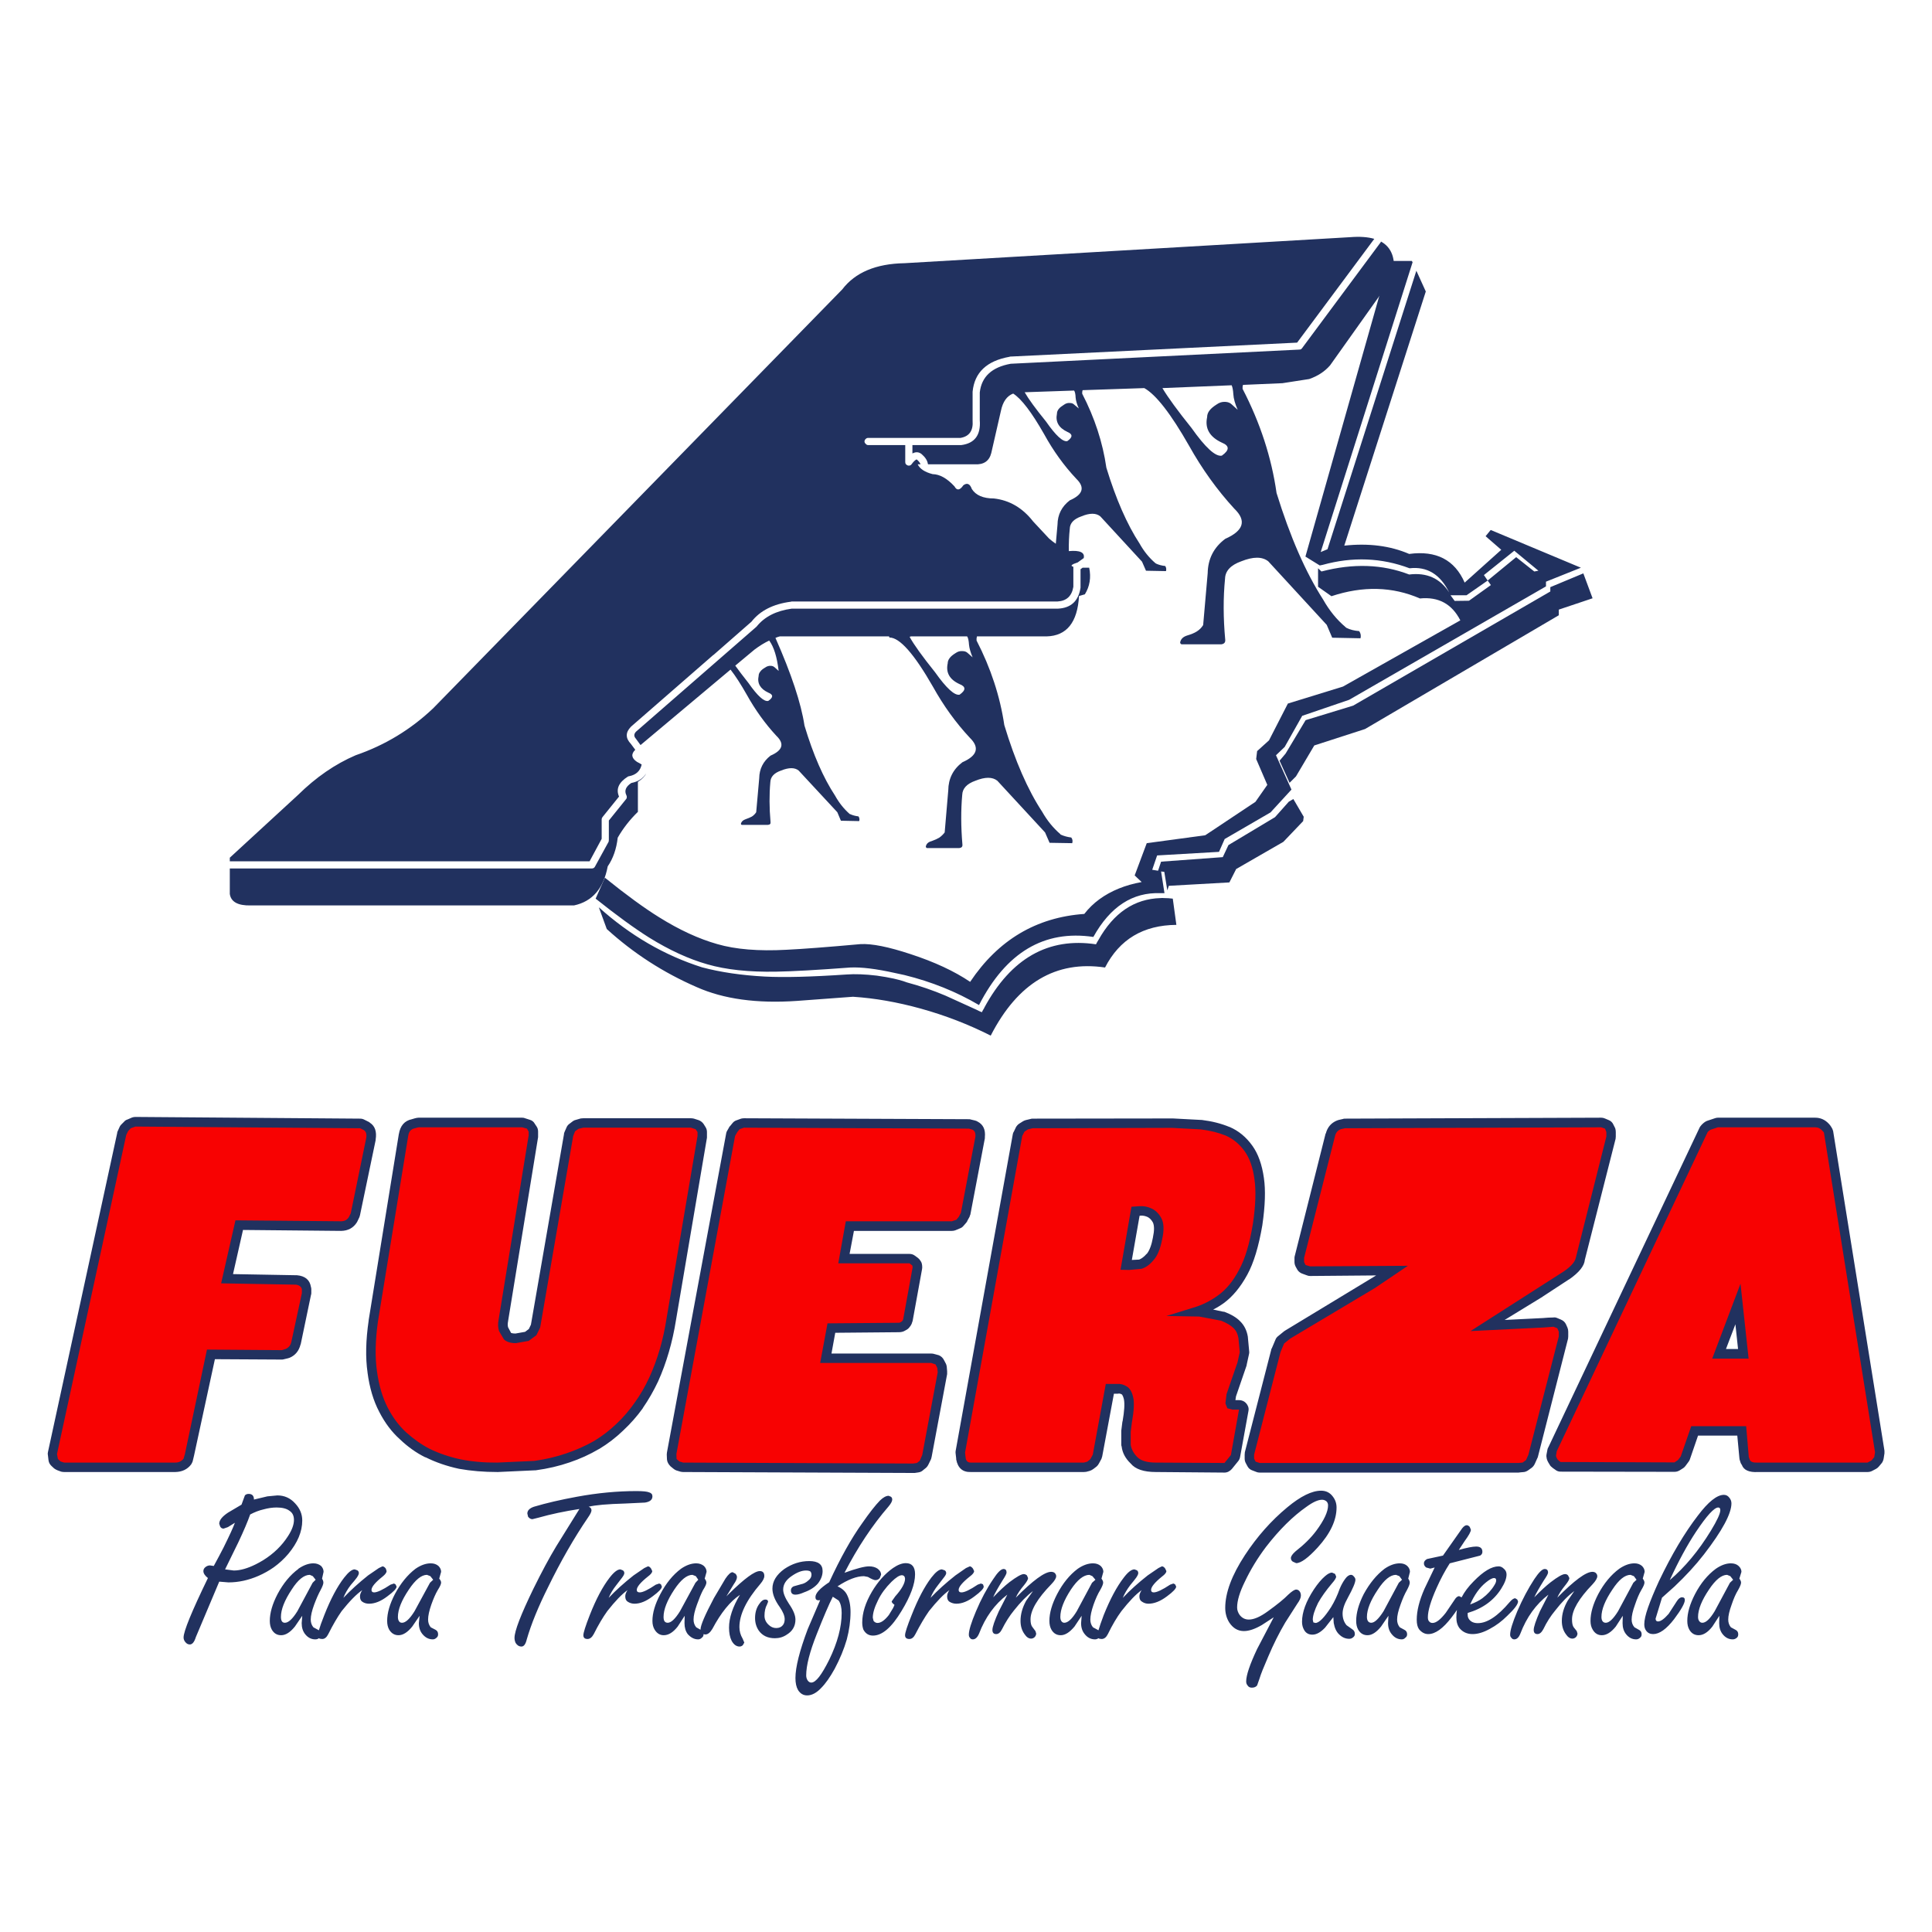  <svg xmlns="http://www.w3.org/2000/svg" version="1.1" xmlns:xlink="http://www.w3.org/1999/xlink" preserveAspectRatio="none" x="0px" y="0px" width="512px" height="512px" viewBox="0 0 512 512"><defs><g id="l4"><path fill="#21315F" stroke="none" d=" M 353 419.6 Q 354.1 418.35 354.1 417.8 L 353.8 417.1 353 416.75 Q 352.25 416.75 351.15 417.7 349.7 418.95 348.2 421.2 345.05 426 345.05 429.8 345.05 431 345.6 431.95 346.3 433.2 347.8 433.2 349.4 433.2 351.15 431.35 L 353.35 428.55 353.45 430.1 Q 353.8 432.1 354.85 433.1 356.05 434.3 357.55 434.3 358.15 434.3 358.6 433.9 359.05 433.55 359.05 433.05 359.05 432.2 358.4 431.8 L 356.85 430.7 Q 355.8 429.45 355.8 427.6 355.8 425.9 357.2 423.4 359.2 419.75 359.2 418.65 359.2 418.2 358.8 417.8 358.45 417.35 358.05 417.35 357.25 417.35 356.5 418.4 355.65 419.55 355.05 421 354.1 423.7 352.75 425.9 350.05 430.1 348.6 430.1 L 348.05 429.95 347.9 429.25 Q 347.9 427.65 349.3 424.8 350.6 422.45 353 419.6 M 346.25 399.3 Q 348.8 397.45 350.35 397.45 351 397.45 351.5 397.85 351.95 398.25 351.95 398.95 351.95 401.45 348.8 405.7 346.7 408.5 343.35 411.1 342.1 412.2 342.1 412.9 342.1 413.5 342.6 413.85 L 343.5 414.25 Q 345.4 414.25 349.2 410.1 354.2 404.6 354.2 399.5 354.2 397.9 353.25 396.65 352.1 395.05 350.1 395.05 346.45 395.05 341.15 399.45 334.75 404.75 329.9 412.15 324.7 420.1 324.7 426.1 324.7 428.25 325.75 429.95 327.25 432.25 329.65 432.25 331.65 432.25 334.4 430.65 L 337.55 428.6 333.15 437 Q 330.25 443.15 330.25 445.6 330.25 446.25 330.65 446.7 331 447.25 331.75 447.25 332.7 447.25 333.15 446.65 L 333.8 444.8 Q 334.25 443.25 336.1 439 338.15 434.15 340.6 430 L 343.8 425 Q 344.75 423.7 344.75 422.85 344.75 422.1 344.35 421.65 344 421.25 343.5 421.25 342.85 421.25 341.4 422.6 339.75 424.3 336 427 333 429.2 330.95 429.2 329.45 429.2 328.5 427.95 327.85 427 327.85 426 327.85 423.3 329.9 419.15 332.15 414.4 335.5 409.95 340.8 403.1 346.25 399.3 M 373.2 418.35 L 373.65 416.55 Q 373.65 415.7 372.95 415 372.2 414.3 370.95 414.3 369 414.3 366.9 415.75 363.75 418.15 361.4 422.45 359.4 426.4 359.4 429.55 359.4 430.95 359.95 431.9 360.8 433.35 362.4 433.35 364.15 433.35 366 431.05 L 367.95 428.2 367.85 430.15 Q 367.85 431.9 368.8 433.05 369.9 434.45 371.5 434.45 372.05 434.45 372.45 434 372.9 433.7 372.9 433.1 372.9 432.25 372.15 431.9 L 370.95 431.25 Q 370.25 430.4 370.25 429.2 370.25 427.7 371.15 425.25 372 422.85 372.85 421.4 373.6 420 373.6 419.4 373.6 418.95 373.2 418.35 M 369.95 417.35 L 370.85 417.7 371.55 418.65 370.7 419.45 366.65 427 Q 364.7 430.05 363.4 430.05 362.85 430.05 362.55 429.65 362.25 429.25 362.25 428.5 362.25 425.55 365.15 421.25 367.7 417.35 369.95 417.35 M 389.8 405.4 L 389.5 404.65 Q 389.1 404.2 388.7 404.2 388.15 404.2 387.5 405 L 382.4 412.25 378.2 413.15 Q 377.35 413.6 377.35 414.3 377.35 414.95 377.95 415.4 L 379.05 415.7 380.2 415.4 377.5 421.05 Q 375.45 425.7 375.45 429.25 375.45 430.9 376.05 431.75 377.1 433.05 378.5 433.05 381.3 433.05 384.7 428.6 385.55 427.5 386.1 426.65 385.95 427.6 385.95 428.65 385.95 430.4 386.8 431.5 388.1 433.05 390.25 433.05 392.35 433.05 394.85 431.65 397.3 430.35 399.45 428.2 402.3 425.5 402.3 424.4 L 402.1 423.9 401.55 423.55 Q 400.95 423.55 400.05 424.6 395.35 430.15 391.65 430.15 390.05 430.15 389.3 429.1 388.95 428.6 388.95 427.95 L 388.95 427.45 Q 394.9 425.7 397.85 421 399.25 418.8 399.25 417.25 399.25 416.3 398.5 415.7 397.9 415.1 397.15 415.1 394.4 415.1 390.55 419.05 388.45 421.15 387.35 423.3 L 387.3 423.3 386.7 423 Q 386.05 423 385.45 424 L 383.15 427.4 Q 381.05 430.1 379.65 430.1 379.05 430.1 378.75 429.7 378.4 429.4 378.4 428.6 378.4 426 380.7 420.85 382.3 417.25 384.2 414.3 L 392.25 412.25 Q 392.85 411.9 392.85 411.25 392.85 409.85 391.2 409.85 389.8 409.85 386.6 410.75 L 388.15 408.4 Q 389.8 406.15 389.8 405.4 M 396.5 418.8 Q 396.5 419.35 396.05 420.05 394.9 422 392.85 423.55 391.65 424.45 389.6 425.2 391.3 421.35 393.8 419.35 395.2 418.2 395.95 418.2 396.5 418.2 396.5 418.8 M 409.15 418.8 Q 410.25 417.2 410.25 416.75 410.25 415.8 409.35 415.8 408.4 415.8 406.6 418.5 404.15 422.25 402.1 427 400.2 431.5 400.2 433.2 400.2 433.75 400.55 434.05 400.8 434.45 401.3 434.45 402.3 434.45 402.9 432.95 405.4 426.4 410.35 422.6 L 408.1 427 Q 406.45 430.75 406.45 431.95 406.45 433.05 407.45 433.05 408.3 433.05 409 431.75 410.35 428.95 412.15 426.8 414.7 423.5 417.2 421.65 L 415.45 424.2 Q 413.9 426.9 413.9 429.55 413.9 431.6 414.95 433.05 415.75 434.25 416.7 434.25 417.25 434.25 417.7 433.8 418.05 433.35 418.05 432.9 L 417.85 432.25 417.05 431.25 Q 416.6 430.65 416.6 429.15 416.6 425.5 422.05 419.85 423.3 418.5 423.3 417.7 423.3 417.2 422.85 416.8 422.5 416.55 422 416.55 419.45 416.55 412.7 423.4 413.3 421.95 414.9 420 415.9 418.75 415.9 418.2 L 415.55 417.5 Q 415.25 417.15 414.75 417.15 413.75 417.15 410.95 419.3 409.1 420.75 406.6 423.3 407.25 421.85 409.15 418.8 M 433.15 414.3 Q 431.2 414.3 429.1 415.75 425.85 418.15 423.55 422.45 421.5 426.4 421.5 429.55 421.5 430.95 422.1 431.9 422.95 433.35 424.5 433.35 426.35 433.35 428.2 431.05 L 430.05 428.2 430 430.15 Q 430 431.9 430.9 433.05 432 434.45 433.6 434.45 434.2 434.45 434.65 434 435.05 433.7 435.05 433.1 435.05 432.25 434.3 431.9 L 433.15 431.25 Q 432.4 430.4 432.4 429.2 432.4 427.7 433.3 425.25 434.1 422.85 434.95 421.4 435.8 420 435.8 419.4 435.8 418.95 435.35 418.35 L 435.85 416.55 Q 435.85 415.7 435.15 415 434.35 414.3 433.15 414.3 M 433.7 418.65 L 432.85 419.45 428.8 427 Q 426.9 430.05 425.55 430.05 425 430.05 424.7 429.65 424.4 429.25 424.4 428.5 424.4 425.55 427.3 421.25 429.85 417.35 432.1 417.35 L 433 417.7 433.7 418.65 M 461.4 419.4 Q 461.4 418.95 460.95 418.35 L 461.5 416.55 Q 461.5 415.7 460.75 415 460 414.3 458.7 414.3 456.8 414.3 454.7 415.75 451.45 418.15 449.2 422.45 447.15 426.4 447.15 429.55 447.15 430.95 447.7 431.9 448.55 433.35 450.15 433.35 452 433.35 453.8 431.05 L 455.65 428.2 455.6 430.15 Q 455.6 431.9 456.5 433.05 457.6 434.45 459.2 434.45 459.8 434.45 460.3 434 460.65 433.7 460.65 433.1 460.65 432.25 459.9 431.9 L 458.7 431.25 Q 458 430.4 458 429.2 458 427.7 458.9 425.25 459.7 422.85 460.6 421.4 461.4 420 461.4 419.4 M 459.3 418.65 L 458.45 419.45 454.4 427 Q 452.55 430.05 451.15 430.05 450.65 430.05 450.35 429.65 450 429.25 450 428.5 450 425.55 452.9 421.25 455.5 417.35 457.7 417.35 L 458.55 417.7 459.3 418.65 M 458.25 396.85 Q 457.7 396.15 456.85 396.15 454.1 396.15 449.95 401.65 444.7 408.45 439.65 419 437.75 423.15 436.75 426 435.75 428.85 435.75 430.45 435.75 431.5 436.25 432.15 436.9 433.05 438.1 433.05 440.6 433.05 443.65 429.1 446.5 425.3 446.5 424 446.5 423.3 445.75 423.3 445.05 423.3 444.4 424.3 L 442.2 427.7 Q 440.45 429.7 439.4 429.7 438.75 429.7 438.75 428.95 L 440.45 423.4 443.75 420.45 Q 448.25 416.2 451.55 411.95 458.85 402.5 458.85 398.4 458.85 397.55 458.25 396.85 M 449.45 405.95 Q 453.75 399.5 455.35 399.5 455.9 399.5 455.9 400.2 455.9 401.55 453.4 405.65 448.55 413.6 442.5 418.75 446 411.15 449.45 405.95 M 78.2 398.4 Q 76.3 396.3 73.5 396.3 L 70.85 396.55 67.3 397.4 Q 67.3 395.9 65.9 395.9 65.25 395.9 64.9 396.3 L 64 398.75 60.45 400.85 Q 58.1 402.4 58.1 403.8 L 58.35 404.55 Q 58.65 405.1 59.25 405.1 L 60.4 404.7 62.25 403.55 Q 61.65 405.25 59.25 410.1 58.15 412.25 56.65 415 L 55.65 414.85 Q 55.05 414.85 54.5 415.25 53.9 415.7 53.9 416.35 53.9 417.25 55.1 418.2 48.65 431.5 48.65 433.95 48.65 434.6 49.1 435.15 49.6 435.8 50.3 435.8 51.3 435.8 51.9 433.85 L 58.1 419.15 60.55 419.35 Q 64.55 419.35 68.55 417.6 70.7 416.65 72.55 415.35 74.7 413.8 76.4 411.8 80.1 407.35 80.1 402.95 80.1 400.4 78.2 398.4 M 77.9 402.8 Q 77.9 404.65 76.35 407.05 73.9 410.9 69.7 413.5 68.7 414.1 67.8 414.55 64.5 416.2 61.95 416.2 L 59.65 415.9 63.15 408.75 Q 65.3 404.2 66.3 401.35 68.1 400.4 69.85 400 71.65 399.5 73.3 399.5 75.6 399.5 76.75 400.4 77.9 401.15 77.9 402.8 M 116.9 416.55 Q 116.9 415.7 116.2 415 115.4 414.3 114.15 414.3 112.2 414.3 110.1 415.75 106.95 418.15 104.65 422.45 102.6 426.4 102.6 429.55 102.6 430.95 103.15 431.9 104.05 433.35 105.6 433.35 107.4 433.35 109.25 431.05 L 111.2 428.2 111 430.15 Q 111 431.9 111.95 433.05 113.1 434.45 114.7 434.45 115.25 434.45 115.7 434 116.1 433.7 116.1 433.1 116.1 432.25 115.4 431.9 L 114.15 431.25 Q 113.45 430.4 113.45 429.2 113.45 427.7 114.3 425.25 115.15 422.85 116 421.4 116.9 420 116.9 419.4 116.9 418.95 116.4 418.35 L 116.9 416.55 M 114.8 418.65 L 113.95 419.45 109.85 427 Q 107.95 430.05 106.55 430.05 106 430.05 105.75 429.65 105.45 429.25 105.45 428.5 105.45 425.55 108.35 421.25 110.95 417.35 113.15 417.35 L 114.05 417.7 114.8 418.65 M 105.1 420.45 L 104.8 419.85 104.4 419.65 103.5 419.95 Q 100.4 422 99.15 422 98.45 422 98.45 421.35 98.45 420.15 101.4 417.8 102.45 416.95 102.45 416.35 L 102.25 415.7 Q 101.8 415.1 101.35 415.1 L 100.4 415.55 97.55 417.5 Q 93.85 420.45 91 423.45 91.65 421.75 92.95 420.05 94 418.85 94.55 418.1 95.1 417.3 95.1 416.9 95.1 416.4 94.7 416.15 L 94 415.9 Q 92.9 415.9 91.2 418.1 88.45 421.65 85.95 428 84.9 430.65 84.5 432.05 84.4 432 84.25 431.9 L 83.05 431.25 Q 82.35 430.4 82.35 429.2 82.35 427.7 83.25 425.25 84.15 422.85 84.95 421.4 85.7 420 85.7 419.4 85.7 418.95 85.35 418.35 L 85.75 416.55 Q 85.75 415.7 85.1 415 84.25 414.3 83.05 414.3 81.15 414.3 79.05 415.75 L 79.05 415.8 Q 75.85 418.15 73.55 422.45 71.5 426.4 71.5 429.55 71.5 430.95 72.05 431.9 72.9 433.35 74.5 433.35 76.3 433.35 78.15 431.05 L 80.1 428.2 79.95 430.15 Q 79.95 431.9 80.85 433.05 81.95 434.45 83.55 434.45 84.15 434.45 84.5 434.15 84.8 434.35 85.4 434.35 86.35 434.35 87 433.05 88.8 429.45 90.55 426.95 93.7 423 96 421.4 95.4 422.3 95.4 423.05 95.4 424.1 96.05 424.5 96.8 425 97.8 425 100.1 425 102.65 423.05 105.1 421.25 105.1 420.45 M 83.65 418.65 L 82.85 419.45 78.8 427 Q 76.9 430.05 75.5 430.05 74.95 430.05 74.7 429.65 74.45 429.25 74.45 428.5 74.45 425.55 77.3 421.25 79.8 417.35 82.1 417.35 L 82.9 417.7 83.65 418.65 M 171.7 415.1 L 170.75 415.55 167.9 417.5 Q 164.15 420.45 161.3 423.45 162 421.75 163.35 420.05 164.25 418.85 164.85 418.1 165.45 417.3 165.45 416.9 165.45 416.4 165.05 416.15 L 164.4 415.9 Q 163.25 415.9 161.55 418.1 158.8 421.65 156.3 428 154.6 432.35 154.6 433.35 154.6 434.35 155.7 434.35 156.65 434.35 157.35 433.05 159.15 429.45 160.95 426.95 164.05 423 166.3 421.4 165.7 422.3 165.7 423.05 165.7 424.1 166.4 424.5 167.2 425 168.15 425 170.4 425 172.95 423.05 175.4 421.25 175.4 420.45 L 175.15 419.85 174.7 419.65 173.8 419.95 Q 170.75 422 169.55 422 168.75 422 168.75 421.35 168.75 420.15 171.7 417.8 172.85 416.95 172.85 416.35 L 172.55 415.7 Q 172.15 415.1 171.7 415.1 M 187.2 419.4 Q 187.2 418.95 186.75 418.35 L 187.25 416.55 Q 187.25 415.7 186.55 415 185.7 414.3 184.5 414.3 182.55 414.3 180.45 415.75 177.25 418.15 175 422.45 172.9 426.4 172.9 429.55 172.9 430.95 173.5 431.9 174.4 433.35 175.9 433.35 177.8 433.35 179.6 431.05 L 181.45 428.2 181.4 430.15 Q 181.4 431.9 182.25 433.05 183.5 434.45 185 434.45 185.6 434.45 186 434 186.45 433.7 186.45 433.1 L 186.45 433.05 Q 186.65 433.15 186.95 433.15 187.9 433.15 188.8 431.65 192.2 425.25 196.1 422.65 193.2 427.45 193.2 431.35 193.2 433.45 193.9 434.85 194.75 436.35 196 436.35 196.45 436.35 196.85 436 L 197.25 435.3 196.8 434.25 Q 195.95 432.8 195.95 431.2 195.95 426.2 201.5 419.75 202.55 418.5 202.55 417.65 202.55 416.35 201.35 416.35 199.3 416.35 193.2 422.35 L 192.5 423.05 194.45 419.85 Q 195.3 418.65 195.3 417.95 195.3 417.5 194.9 417.05 L 194.15 416.65 Q 193.4 416.65 192.25 418.35 L 189.2 423.5 Q 185.65 430.2 185.65 431.8 185.65 431.85 185.65 431.9 L 184.5 431.25 Q 183.8 430.4 183.8 429.2 183.8 427.7 184.7 425.25 185.55 422.85 186.3 421.4 187.2 420 187.2 419.4 M 185.05 418.65 L 184.3 419.45 180.2 427 Q 178.3 430.05 176.95 430.05 176.4 430.05 176.1 429.65 175.85 429.25 175.85 428.5 175.85 425.55 178.7 421.25 181.3 417.35 183.5 417.35 L 184.4 417.7 185.05 418.65 M 212.25 419.85 Q 211.1 420.15 210.3 420.4 209.6 420.75 209.6 421.45 209.6 422.6 210.8 422.6 211.7 422.6 213.05 422 215.45 421.15 216.75 419.65 218 418.05 218 416.35 218 415 217.1 414.35 216.2 413.7 214.45 413.7 210.95 413.7 207.85 415.8 204.7 418.1 204.7 421 204.7 423.2 206.65 425.9 207.95 427.8 207.95 429.1 207.95 430.1 207.45 430.7 206.85 431.45 205.7 431.45 204.55 431.45 203.65 430.55 202.6 429.55 202.6 428.2 202.6 426.45 203.25 425.25 L 203.55 424.5 Q 203.55 423.9 202.85 423.9 202 423.9 201.3 424.95 200.1 426.5 200.1 428.8 200.1 430.7 201.1 432.15 202.55 434.15 205.35 434.15 207.1 434.15 208.5 433.2 210.8 431.8 210.8 429.2 210.8 427.5 209.1 425.05 207.55 422.7 207.55 421.25 207.55 419.15 209.9 417.6 211.95 416.2 213.6 416.2 214.35 416.2 214.75 416.45 215.05 416.75 215.05 417.35 215.05 418.2 214.2 418.85 213.35 419.65 212.25 419.85 M 242.5 417.2 Q 242.5 414.25 240.05 414.25 238.55 414.25 236.65 415.55 233.45 417.8 231.05 421.85 228.5 426.2 228.5 430 228.5 431 228.8 431.85 229.65 433.45 231.35 433.45 235 433.45 238.9 426.95 242.5 421.05 242.5 417.2 M 239.75 417.9 L 239.85 418.35 Q 239.85 420.15 237.25 423.05 L 236.3 424.4 Q 236.3 424.75 237.05 425.3 236.95 425.6 236.65 426.2 L 235.55 428 Q 233.9 430.1 232.55 430.1 231.95 430.1 231.5 429.55 L 231.3 428.7 Q 231.3 426.85 232.7 424.05 233.9 421.55 236.25 419.2 238.05 417.45 239 417.45 239.5 417.45 239.75 417.9 M 235.5 399.2 Q 236.45 398.05 236.45 397.4 236.45 396.9 236.1 396.65 L 235.5 396.4 Q 234.5 396.4 233.2 397.65 231.35 399.55 228.5 403.65 224.2 409.65 219.75 419.3 216.1 421.7 216.1 423.25 216.1 424.1 216.9 424.1 L 217.35 424.05 214.05 431.75 Q 210.8 440.4 210.8 444.7 210.8 446.7 211.5 447.9 212.4 449.3 213.9 449.3 215.75 449.3 217.6 447.35 219.35 445.6 221.2 442.25 223.3 438.3 224.4 434.5 225.4 430.75 225.4 427.2 225.4 424.45 224.45 422.6 223.75 421.2 221.95 420.4 226.05 417.7 228.95 417.7 L 230 417.9 Q 231.45 418.75 232 418.75 232.7 418.75 233.15 418.2 L 233.5 417.3 Q 233.5 416.4 232.55 415.7 231.65 415.1 230.3 415.1 228.5 415.1 223.8 416.8 229.05 406.65 235.5 399.2 M 220.7 423.15 L 222.25 424.15 Q 223.05 425.3 223.05 427.45 223.05 433.05 219.75 439.85 218.25 442.85 217.1 444.35 215.9 445.9 215 445.9 214.45 445.9 214.05 445.35 213.65 444.75 213.65 444 213.65 440.1 216.45 433.05 219.15 426.2 220.7 423.15 M 250.35 416.15 L 249.6 415.9 Q 248.5 415.9 246.8 418.1 244.1 421.65 241.6 428 239.85 432.35 239.85 433.35 239.85 434.35 241 434.35 241.95 434.35 242.6 433.05 244.45 429.45 246.2 426.95 249.35 423 251.6 421.4 251 422.3 251 423.05 251 424.1 251.65 424.5 252.5 425 253.45 425 255.7 425 258.25 423.05 260.7 421.25 260.7 420.45 L 260.5 419.85 259.95 419.65 259.1 419.95 Q 256.05 422 254.8 422 254.05 422 254.05 421.35 254.05 420.15 257 417.8 258.15 416.95 258.15 416.35 L 257.85 415.7 Q 257.4 415.1 257 415.1 L 256 415.55 253.2 417.5 Q 249.45 420.45 246.6 423.45 247.25 421.75 248.6 420.05 249.55 418.85 250.1 418.1 250.75 417.3 250.75 416.9 250.75 416.4 250.35 416.15 M 266.75 416.75 Q 266.75 415.8 265.95 415.8 264.95 415.8 263.2 418.5 260.65 422.25 258.65 427 256.75 431.5 256.75 433.2 256.75 433.75 257.05 434.05 257.3 434.45 257.8 434.45 258.8 434.45 259.45 432.95 261.95 426.4 266.95 422.6 L 264.7 427 Q 263 430.75 263 431.95 263 433.05 264 433.05 264.9 433.05 265.55 431.75 266.95 428.95 268.7 426.8 271.3 423.5 273.75 421.65 L 271.95 424.2 Q 270.45 426.9 270.45 429.55 270.45 431.6 271.5 433.05 272.3 434.25 273.25 434.25 273.8 434.25 274.25 433.8 274.6 433.35 274.6 432.9 L 274.4 432.25 273.65 431.25 Q 273.1 430.65 273.1 429.15 273.1 425.5 278.6 419.85 279.9 418.5 279.9 417.7 279.9 417.2 279.45 416.8 279.1 416.55 278.55 416.55 276 416.55 269.2 423.4 269.8 421.95 271.45 420 272.45 418.75 272.45 418.2 L 272.15 417.5 Q 271.75 417.15 271.3 417.15 270.35 417.15 267.5 419.3 265.65 420.75 263.2 423.3 263.8 421.85 265.7 418.8 266.75 417.2 266.75 416.75 M 307.9 415.1 L 307 415.55 304.15 417.5 Q 300.4 420.45 297.55 423.45 298.25 421.75 299.55 420.05 300.55 418.85 301.1 418.1 301.65 417.3 301.65 416.9 301.65 416.4 301.3 416.15 L 300.65 415.9 Q 299.45 415.9 297.8 418.1 295.05 421.65 292.5 428 291.5 430.65 291.1 432.05 291 432 290.85 431.9 L 289.65 431.25 Q 288.95 430.4 288.95 429.2 288.95 427.7 289.8 425.25 290.65 422.85 291.55 421.4 292.35 420 292.35 419.4 292.35 418.95 291.9 418.35 L 292.4 416.55 Q 292.4 415.7 291.7 415 290.9 414.3 289.65 414.3 287.7 414.3 285.6 415.75 282.4 418.15 280.15 422.45 278.1 426.4 278.1 429.55 278.1 430.95 278.65 431.9 279.5 433.35 281.1 433.35 282.85 433.35 284.75 431.05 L 286.65 428.2 286.5 430.15 Q 286.5 431.9 287.45 433.05 288.55 434.45 290.2 434.45 290.65 434.45 291.1 434.15 291.4 434.35 291.95 434.35 292.95 434.35 293.6 433.05 295.35 429.45 297.2 426.95 300.3 423 302.55 421.4 301.95 422.3 301.95 423.05 301.95 424.1 302.7 424.5 303.45 425 304.35 425 306.65 425 309.25 423.05 311.7 421.25 311.7 420.45 L 311.4 419.85 310.95 419.65 310.1 419.95 Q 307 422 305.75 422 305.05 422 305.05 421.35 305.05 420.15 307.95 417.8 309.1 416.95 309.1 416.35 L 308.8 415.7 Q 308.4 415.1 307.9 415.1 M 290.3 418.65 L 289.4 419.45 285.35 427 Q 283.5 430.05 282.05 430.05 281.6 430.05 281.3 429.65 281 429.25 281 428.5 281 425.55 283.8 421.25 286.4 417.35 288.7 417.35 L 289.5 417.7 290.3 418.65 M 172.05 395.5 Q 171.25 395.15 168.65 395.15 161.05 395.15 152.9 396.65 146.35 397.85 141.5 399.3 139.75 399.9 139.75 401.1 L 139.95 401.95 Q 140.45 402.6 141.1 402.6 L 142.7 402.2 Q 147.65 400.8 153.55 399.9 L 147.4 409.8 Q 144.65 414.35 141.35 421.05 136.35 431.35 136.35 434.05 136.35 434.75 136.65 435.4 137.25 436.35 138.2 436.35 139.15 436.35 139.6 434.45 141.35 428.4 145.25 420.6 150.25 410.35 155.8 402.2 156.75 400.85 156.75 400.25 156.75 399.55 156 399.3 158.55 398.65 165.65 398.45 L 170.9 398.2 Q 172.9 397.9 172.9 396.55 172.9 395.75 172.05 395.5 Z"/></g><g id="l3"><path fill="#21315F" stroke="none" d=" M 258.4 296.95 L 257.35 296.7 Q 257.05 296.6 256.85 296.6 L 197.2 296.35 Q 196.8 296.35 196.4 296.45 L 195.3 296.85 Q 194.6 297.05 194.15 297.6 L 193.5 298.4 Q 193.25 298.6 193.2 298.8 L 192.6 299.85 Q 192.45 300.2 192.4 300.6 L 176.75 384.9 Q 176.7 385.2 176.7 385.45 L 176.75 386.75 Q 176.8 387.3 177.05 387.75 177.3 388.2 177.7 388.6 L 178.5 389.25 Q 178.85 389.55 179.3 389.7 L 180.3 390 Q 180.7 390.1 181.05 390.1 L 242 390.35 Q 242.2 390.35 242.4 390.35 L 243.4 390.2 Q 244.15 390.1 244.7 389.55 L 245.45 388.95 Q 245.85 388.55 246.05 388.1 L 246.75 386.65 Q 246.85 386.35 246.9 386.05 L 251 364.15 Q 251 363.75 251 363.4 L 250.9 362.2 Q 250.85 361.8 250.7 361.45 L 250.2 360.5 Q 249.75 359.55 248.8 359.15 L 247.7 358.85 Q 247.25 358.7 246.8 358.7 L 220.35 358.7 221.35 353.2 238.2 353.05 Q 239.2 353.05 239.9 352.6 240.7 352.2 241 351.75 241.6 351.05 241.75 350.35 241.8 350.2 241.85 350.1 L 244.35 336.35 Q 244.4 336.05 244.4 335.9 244.4 334.7 243.95 334.15 243.65 333.65 243.25 333.35 L 242.5 332.8 Q 241.85 332.3 241.05 332.3 L 225.15 332.3 226.3 326.2 252.25 326.2 Q 252.7 326.2 253.15 326.05 L 254.35 325.55 Q 254.95 325.35 255.35 324.85 L 256 324.1 Q 256.3 323.8 256.4 323.45 L 256.95 322.45 Q 257 322.15 257.15 321.9 L 261 301.65 Q 261 301.5 261 301.35 261.3 298.4 259.1 297.25 258.8 297.05 258.4 296.95 M 110.45 296.25 Q 110.1 296.3 109.15 296.6 106.25 297.2 105.7 300.55 L 105.7 300.5 97.7 349.85 Q 97.7 349.9 97.7 349.95 96.55 357.85 97.4 363.7 L 97.4 363.75 Q 98.2 369.8 100.5 374.15 102.75 378.55 106 381.45 109.15 384.45 112.7 386.2 L 112.8 386.2 Q 116.8 388.2 121.65 389.25 126.4 390.1 131.85 390.1 131.9 390.1 131.95 390.1 L 141.75 389.65 Q 141.9 389.65 141.95 389.65 146.75 389 150.95 387.55 155.1 386.15 158.65 384.05 L 158.7 384.05 Q 162.25 381.9 165.1 379.15 168.05 376.4 170.35 373.2 L 170.35 373.15 Q 172.6 369.9 174.4 366.1 177.75 358.65 179.15 349.8 L 187.35 301.5 Q 187.35 301.25 187.35 301.05 L 187.35 300 Q 187.35 299.25 186.95 298.65 L 186.45 297.85 Q 185.95 297.15 185.15 296.85 L 183.9 296.45 Q 183.5 296.35 183.1 296.35 L 154.55 296.35 Q 154.2 296.35 153.9 296.4 L 152.7 296.75 Q 152.2 296.85 151.85 297.1 L 151 297.75 Q 150.4 298.15 150.15 298.75 L 149.6 300 Q 149.45 300.3 149.45 300.65 L 140.7 351.05 140.15 352.2 139.15 352.95 136.6 353.4 Q 135.9 353.4 135.45 353.25 L 134.65 351.75 Q 134.45 351.05 134.65 350.15 L 134.65 350.1 142.6 301.35 Q 142.6 301.15 142.6 300.9 L 142.6 299.9 Q 142.6 299.15 142.25 298.6 L 141.75 297.85 Q 141.3 297 140.4 296.75 L 139.15 296.35 Q 138.85 296.2 138.4 296.2 L 110.9 296.2 Q 110.7 296.2 110.45 296.25 M 96.6 296.75 Q 96.05 296.45 95.45 296.45 L 35.9 296 Q 35.45 296 35 296.15 L 33.85 296.65 Q 33.2 296.85 32.9 297.25 L 32.1 298.05 Q 31.8 298.35 31.65 298.75 L 31.2 299.75 Q 31.05 300 31.05 300.3 L 12.7 384.85 Q 12.6 385.25 12.7 385.65 L 12.85 386.95 Q 12.95 387.85 13.65 388.5 L 14.35 389.15 Q 14.75 389.45 15.25 389.65 L 16.2 390 Q 16.6 390.1 17 390.1 L 46.45 390.1 Q 49.15 390.05 50.65 388.1 50.9 387.7 51.05 387.3 L 51.35 386.05 Q 51.4 385.95 51.4 385.85 L 56.95 360.2 74.7 360.3 Q 75 360.3 75.3 360.2 L 76.35 359.95 Q 76.55 359.9 76.8 359.8 79 358.85 79.65 356.3 79.65 356.25 79.7 356.2 L 82.4 343.25 Q 82.5 342.95 82.5 342.7 L 82.5 341.65 Q 82.5 341.35 82.4 341.05 81.95 338.25 78.7 337.95 78.55 337.95 78.5 337.95 L 61.75 337.65 64.4 325.95 90.4 326.2 Q 93.2 326.15 94.6 323.9 94.7 323.75 94.75 323.6 L 95.25 322.55 Q 95.35 322.3 95.4 322.05 L 99.55 302.15 99.55 302 Q 100.05 298.85 98.05 297.55 97.85 297.35 97.6 297.25 L 96.6 296.75 M 325.85 298.65 L 325.8 298.65 Q 322.55 297.3 318.5 296.8 318.45 296.8 318.4 296.8 L 310.85 296.4 Q 310.8 296.4 310.65 296.4 L 273.65 296.45 Q 273.35 296.45 273.05 296.55 L 271.8 296.85 Q 271.45 296.95 271.1 297.15 L 270.15 297.75 Q 269.6 298.1 269.25 298.7 L 268.7 299.85 Q 268.45 300.2 268.4 300.6 L 253.25 384.55 Q 253.2 384.85 253.25 385.2 L 253.4 386.5 Q 253.4 386.6 253.4 386.75 254.05 390.2 257.25 390.1 L 287.25 390.1 Q 287.55 390.1 287.85 390.05 L 288.8 389.8 Q 289.35 389.6 289.75 389.3 L 290.6 388.65 Q 291 388.3 291.25 387.8 L 291.9 386.6 Q 292 386.3 292.1 385.95 L 295.2 369.35 296 369.35 Q 296.05 369.35 296.2 369.35 296.8 369.2 297.3 369.55 L 297.35 369.55 Q 297.65 370 297.85 370.8 L 297.85 370.85 Q 298.2 372.6 297.5 376.65 297.45 376.7 297.45 376.75 L 297.15 379.15 Q 297.15 379.3 297.15 379.45 L 297.15 382.9 Q 297.15 383.1 297.25 383.35 297.55 385.85 299.65 387.85 301.5 390.1 306.3 390.1 L 324.5 390.25 Q 325.05 390.25 325.55 390 326.05 389.75 326.45 389.3 L 328.15 387.2 Q 328.55 386.7 328.65 386.05 L 330.85 373.95 Q 331 373.2 330.7 372.6 330.4 371.9 329.75 371.45 329.1 371.05 328.35 371.05 L 327.4 371.05 327.55 370.05 330.35 361.9 Q 330.4 361.75 330.4 361.6 L 331 358.85 Q 331.1 358.5 331.05 358.15 L 330.7 354.4 Q 330.7 354.35 330.7 354.3 330.3 351.8 328.7 350.2 L 328.65 350.15 Q 327.25 348.7 324.5 347.65 324.3 347.6 324.1 347.6 L 321.5 347.05 Q 322.9 346.35 324.3 345.35 327.85 342.75 330.55 337.8 333.1 333.15 334.55 324.6 L 334.55 324.55 Q 335.65 317 334.95 312.2 334.2 306.85 331.9 303.65 329.45 300.2 325.85 298.65 M 302 322.2 L 302.3 322.15 Q 303.25 322.1 304.2 322.55 305 323 305.55 324 306.1 325.3 305.55 327.85 L 305.55 327.9 Q 305 330.95 303.9 332.3 L 303.85 332.3 Q 302.9 333.4 301.9 333.8 L 299.95 333.9 302 322.2 M 481.05 296.2 L 455.25 296.2 Q 454.85 296.2 454.45 296.35 L 452.5 297 Q 452.15 297.1 451.8 297.35 451.15 297.8 450.65 298.45 450.45 298.7 450.35 298.95 L 410.35 383.5 Q 410.15 383.8 410.1 384.1 L 409.85 385.4 Q 409.75 385.95 409.9 386.55 410.05 387.2 410.65 388.1 410.75 388.35 411 388.6 411.6 389.15 412.1 389.45 412.75 390 413.55 390 L 443.75 390.05 Q 444.5 390.05 445.15 389.65 L 446.1 389.05 Q 446.45 388.8 446.7 388.45 L 447.4 387.5 Q 447.65 387.2 447.8 386.85 L 450 380.45 460.4 380.45 460.95 386.35 Q 460.95 386.55 461 386.75 L 461.25 387.55 Q 461.35 387.9 461.6 388.2 462.35 390.3 465.9 390.1 L 494.9 390.1 Q 495.6 390.1 496.15 389.8 L 497.2 389.25 Q 497.65 389 498 388.55 L 498.75 387.65 Q 499.1 387.1 499.2 386.45 L 499.4 385.15 Q 499.4 384.8 499.4 384.45 L 485.8 299.75 Q 485.65 299.15 485.3 298.65 485 298.15 484.65 297.8 483.15 296.2 481.05 296.2 M 460.6 357.5 L 457.4 357.5 459.9 350.95 460.6 357.5 M 426.25 296.8 L 425.3 296.4 Q 424.85 296.2 424.35 296.2 L 356.4 296.45 Q 356.1 296.45 355.85 296.55 L 354.75 296.8 Q 354.55 296.85 354.3 296.95 352 297.9 351.35 300.4 L 351.3 300.4 343.15 332.75 Q 343.05 333.05 343.05 333.35 L 343.05 334.45 Q 343.05 335.1 343.4 335.75 L 343.85 336.55 Q 344.35 337.3 345.3 337.6 L 346.4 338 Q 346.75 338.15 347.2 338.15 L 364.7 338 340.6 352.6 Q 340.4 352.7 340.3 352.8 L 338.7 354.1 Q 338.2 354.5 338 355.05 L 337.05 357.3 Q 336.9 357.45 336.9 357.65 L 329.9 384.85 Q 329.85 385.2 329.85 385.5 L 329.85 386.55 Q 329.85 387.2 330.15 387.75 L 330.55 388.5 Q 331 389.4 331.95 389.7 L 333 390.1 Q 333.35 390.25 333.8 390.25 L 402.45 390.25 Q 402.6 390.25 402.8 390.2 L 403.9 390.1 Q 404.5 390 405.05 389.6 L 405.95 388.95 Q 406.45 388.55 406.75 387.9 L 407.4 386.45 Q 407.5 386.3 407.55 386.1 L 415.55 354.75 Q 415.6 354.45 415.6 354.15 L 415.6 352.9 Q 415.6 352.35 415.4 351.85 L 415 350.95 Q 414.6 350.1 413.65 349.7 L 412.7 349.3 Q 412.15 349.05 411.6 349.15 410.45 349.15 408.85 349.3 L 398.75 349.8 408.8 343.65 Q 408.8 343.6 408.85 343.6 L 415.8 339.05 415.85 339.05 Q 419.8 336.3 420 333.85 L 428.15 301.8 Q 428.2 301.5 428.2 301.2 L 428.2 300 Q 428.2 299.5 428.05 299 L 427.6 298.1 Q 427.2 297.15 426.25 296.8 Z"/></g><g id="l2"><path fill="#F80202" stroke="none" d=" M 241.85 335.9 Q 241.85 335.55 241.75 335.35 L 241.05 334.8 222.15 334.8 224.15 323.65 252.25 323.65 253.45 323.25 254.1 322.45 254.65 321.4 258.5 301.2 Q 258.6 299.9 257.8 299.4 L 256.8 299.1 197.15 298.85 196 299.25 195.4 300 194.8 301.05 179.25 385.35 179.3 386.65 180.05 387.3 181.05 387.6 242 387.85 243 387.7 243.75 387.1 244.4 385.6 248.5 363.7 248.4 362.55 247.95 361.6 246.8 361.2 217.35 361.2 219.3 350.7 238.2 350.55 Q 238.5 350.55 238.65 350.4 238.95 350.25 239.05 350.15 239.25 349.9 239.35 349.65 L 241.85 335.9 M 139.65 299.1 L 138.4 298.75 110.9 298.75 Q 110.6 298.8 109.75 299.05 108.45 299.4 108.2 300.9 L 100.15 350.25 Q 99.1 357.8 99.9 363.4 100.65 368.9 102.7 372.95 104.75 376.95 107.65 379.6 110.65 382.3 113.85 383.95 117.65 385.8 122.1 386.75 126.65 387.65 131.8 387.6 L 141.65 387.15 Q 146.2 386.5 150.1 385.15 154.05 383.8 157.4 381.9 160.7 379.9 163.4 377.3 166.05 374.8 168.25 371.65 170.4 368.65 172.05 365.1 175.35 357.9 176.65 349.35 L 184.85 301.05 184.85 300 184.35 299.25 183.1 298.85 154.55 298.85 153.3 299.15 152.4 299.8 151.9 301.05 143.15 351.8 142.15 353.85 140.1 355.35 136.7 355.95 Q 134.6 355.95 133.55 354.95 L 132.25 352.75 Q 131.8 351.35 132.15 349.65 L 140.1 300.9 140.1 299.9 139.65 299.1 M 80 342.7 L 80 341.65 Q 79.75 340.65 78.45 340.45 L 58.6 340.1 62.4 323.4 90.4 323.65 Q 91.75 323.65 92.45 322.55 L 92.95 321.55 97.05 301.6 Q 97.3 300.1 96.45 299.5 L 95.45 299 35.9 298.55 34.65 299 33.95 299.75 33.45 300.8 15.1 385.35 15.35 386.65 16.05 387.3 17 387.6 46.45 387.6 Q 47.85 387.6 48.65 386.55 L 49 385.35 54.85 357.65 74.7 357.8 75.7 357.5 Q 76.9 356.95 77.2 355.65 L 80 342.7 M 483.35 300.1 Q 483.05 299.75 482.8 299.5 482.1 298.75 481.05 298.75 L 455.25 298.75 453.3 299.4 Q 452.85 299.65 452.55 300 L 412.55 384.6 412.35 385.85 Q 412.45 386.25 412.75 386.75 413.2 387.2 413.55 387.45 L 443.75 387.55 444.65 386.95 445.4 386 448.2 377.95 462.75 377.95 463.45 386.15 463.75 386.95 Q 464.15 387.7 465.9 387.6 L 494.9 387.6 495.95 387.05 496.7 386.15 496.9 384.85 483.35 300.1 M 463.4 360.05 L 453.75 360.05 461.25 340.2 463.4 360.05 M 329.85 305.1 Q 327.8 302.25 324.85 300.95 321.9 299.75 318.2 299.3 L 310.65 298.9 273.65 299 272.4 299.3 271.5 299.9 270.9 301.05 255.75 384.95 255.9 386.3 Q 256.05 387.6 257.25 387.6 L 287.25 387.6 288.15 387.35 288.95 386.7 289.6 385.5 293.05 366.75 296 366.75 Q 297.4 366.65 298.65 367.45 299.85 368.2 300.3 370.3 300.8 372.3 299.95 377.05 L 299.65 379.45 299.65 382.9 Q 299.95 384.7 301.4 386.15 302.85 387.6 306.3 387.6 L 324.5 387.7 326.2 385.6 328.35 373.55 326.55 373.55 325.25 373.2 324.75 371.9 325.05 369.45 327.95 361.05 328.55 358.35 328.2 354.65 Q 327.95 353 326.9 351.95 325.75 350.85 323.6 350 L 317.8 348.9 309.1 348.75 316.2 346.55 Q 319.7 345.55 322.85 343.25 326 341 328.35 336.55 330.75 332.2 332.05 324.2 333.1 317.05 332.45 312.55 331.85 307.9 329.85 305.1 M 299.85 319.8 L 302.05 319.65 Q 303.7 319.55 305.25 320.3 306.8 321.05 307.75 322.8 308.8 324.7 308 328.35 307.25 332.3 305.65 334 304.2 335.75 302.5 336.25 L 299.25 336.55 296.95 336.5 299.85 319.8 M 355.3 299.25 Q 354.1 299.75 353.8 301.05 L 345.6 333.35 345.6 334.45 346 335.25 347.2 335.6 373.1 335.45 364.35 341.35 341.9 354.75 340.3 356.05 339.35 358.3 332.35 385.5 332.35 386.55 332.75 387.35 333.8 387.7 402.45 387.7 403.5 387.6 404.4 386.95 405.05 385.5 413.1 354.15 413.1 352.9 412.7 352 411.7 351.6 Q 410.65 351.7 409.1 351.8 L 389.7 352.75 414.4 336.95 Q 417.25 335 417.6 333.35 L 425.7 301.2 425.7 300 425.35 299.1 424.35 298.75 356.4 299 355.3 299.25 Z"/></g><g id="l1"><path fill="#21315F" stroke="none" d=" M 161.35 217.45 L 161.35 222.6 Q 161.35 222.8 161.3 223.05 L 157.65 229.7 Q 157.55 229.9 157.3 230.05 157.1 230.15 156.85 230.15 L 60.9 230.15 60.9 236.9 Q 61.35 240.05 66.4 239.95 L 152.1 239.95 Q 159.4 238.4 161.05 229.6 163.2 226.45 163.7 222 165.85 218.25 169.05 215.15 L 169.05 207.2 Q 170.75 206.1 171.2 205 170.05 206.95 167.3 207.5 165.1 208.95 166 210.75 166.15 211.05 166.1 211.35 166.1 211.6 165.9 211.8 L 161.35 217.45 M 200.55 166 Q 200.5 166.05 200.4 166.15 L 168.55 193.9 Q 167.65 194.85 168.55 195.8 168.6 195.85 168.65 195.95 L 169.75 197.45 193.6 177.45 Q 195.55 179.95 197.9 184.1 201.3 190.2 205.75 195 209.05 198.15 204.2 200.25 201.25 202.55 201.2 206.25 L 200.4 215.25 Q 199.95 215.95 199.25 216.4 198.6 216.75 197.6 217.1 196.55 217.45 196.35 218.3 196.35 218.55 196.6 218.6 L 203.5 218.6 Q 204.3 218.55 204.2 217.85 203.7 212.2 204.15 207.25 204.25 205.15 207 204.2 210.1 202.95 211.65 204.2 L 221.9 215.25 222.85 217.5 227.7 217.6 Q 227.9 216.9 227.5 216.35 226.25 216.2 225.3 215.75 L 225.2 215.75 Q 225.15 215.65 225.1 215.65 222.85 213.65 221.3 210.85 216.65 203.8 213.2 192.3 211.85 183.4 205.5 169.05 206.05 168.8 206.65 168.65 L 235.6 168.65 Q 235.65 168.8 235.7 168.95 239.75 168.9 247.25 182 251.45 189.55 257 195.5 261 199.4 255.05 202 251.35 204.8 251.3 209.45 L 250.35 220.6 Q 249.75 221.4 248.9 222 248.15 222.45 246.9 222.9 245.55 223.25 245.35 224.35 245.35 224.6 245.65 224.75 L 254.2 224.75 Q 255.15 224.65 255.05 223.8 254.45 216.75 255 210.65 255.1 208.1 258.5 206.9 262.35 205.35 264.3 206.9 L 276.95 220.6 278.15 223.35 284.15 223.45 Q 284.4 222.6 283.9 221.95 282.35 221.75 281.15 221.2 L 281.05 221.15 281 221.05 Q 278.15 218.6 276.2 215.15 270.45 206.4 266.15 192.15 264.45 180.7 258.8 169.75 258.75 169.2 258.9 168.65 L 277.35 168.65 Q 285.35 168.45 285.95 157.95 L 287.5 157.5 Q 289.45 154.35 288.65 150.45 287.7 150.45 286.9 150.45 L 286.35 150.85 286.35 155.55 Q 286.35 155.65 286.35 155.75 285.55 161.05 280.35 161.3 L 209.8 161.3 Q 203.65 162.15 200.55 166 M 201.5 177.95 Q 201.05 178.5 201.05 179.1 200.4 182.05 203.6 183.55 205.65 184.35 203.6 185.75 201.95 186.15 198.35 181 196.25 178.35 194.85 176.4 L 199.95 172.15 Q 201.95 170.65 203.85 169.75 205.7 172.25 206.35 177.8 L 205.4 176.95 Q 204.9 176.45 204.25 176.45 203.45 176.4 202.7 176.95 201.85 177.45 201.5 177.95 M 241.05 168.75 Q 241.2 168.7 241.35 168.7 L 241.3 168.65 256.3 168.65 Q 256.7 169.2 256.8 170.9 256.95 172.3 257.75 174.2 L 256.5 173.1 Q 255.95 172.55 255.1 172.55 254.1 172.45 253.2 173.1 252.15 173.75 251.7 174.35 251.15 175.05 251.15 175.8 250.35 179.5 254.3 181.3 256.85 182.3 254.3 184.1 252.3 184.5 247.8 178.15 242.7 171.8 241.05 168.75 M 343.75 90.8 L 364.2 63.3 Q 361.65 62.55 357.85 62.85 L 239.7 69.75 Q 228.35 69.95 223.2 76.7 L 114.8 187.7 Q 105.9 196.15 94.25 200.15 86.1 203.65 79 210.65 L 60.9 227.3 60.9 228.25 156.25 228.25 159.45 222.3 159.45 217.1 Q 159.45 216.8 159.7 216.5 L 164.05 211.1 Q 162.75 208.1 166.4 205.8 166.6 205.7 166.75 205.7 169.5 205.15 170.05 202.6 169.5 202.25 168.8 201.9 166.6 200.4 168.35 198.7 L 167.2 197.15 Q 165 194.85 167.2 192.6 L 167.25 192.55 189 173.6 189.1 173.55 199.15 164.75 Q 202.6 160.35 209.65 159.45 209.7 159.4 209.75 159.4 L 280.25 159.4 Q 283.85 159.2 284.45 155.5 L 284.45 150.4 Q 284.45 150.25 284.45 150.2 283.1 149.85 285.6 149.05 L 287.2 147.9 Q 287.7 145.65 283.25 146.05 283.2 142.95 283.5 140.15 283.55 137.9 286.55 136.85 289.9 135.45 291.6 136.85 L 302.65 148.85 303.7 151.25 309 151.35 Q 309.2 150.6 308.8 150 307.4 149.85 306.35 149.35 L 306.3 149.3 Q 306.25 149.25 306.2 149.25 303.7 147.1 302 144.05 297 136.4 293.2 123.95 291.75 113.9 286.8 104.35 286.75 103.85 286.9 103.4 L 303.25 102.85 Q 307.9 105.45 315.1 118.1 320.3 127.4 327.1 134.8 332.05 139.55 324.7 142.8 320.15 146.2 320.05 151.9 L 318.85 165.65 Q 318.2 166.7 317.15 167.35 316.2 167.95 314.65 168.4 313 168.9 312.75 170.25 312.75 170.55 313.1 170.75 L 323.65 170.75 Q 324.8 170.6 324.7 169.55 323.9 160.9 324.65 153.35 324.75 150.25 328.95 148.75 333.7 146.85 336.1 148.75 L 351.6 165.6 353.05 169 360.55 169.15 Q 360.8 168.1 360.2 167.25 358.25 167.1 356.85 166.4 L 356.7 166.3 Q 356.6 166.25 356.6 166.2 353.1 163.25 350.65 158.9 343.7 148.1 338.3 130.65 336.3 116.55 329.3 103.05 329.25 102.5 329.4 102 L 339.85 101.55 346.95 100.45 Q 350.4 99.25 352.5 96.8 L 369.2 73.3 Q 370.35 66.4 365.95 64 365.95 64.15 365.9 64.2 L 345 92.35 Q 344.85 92.45 344.7 92.6 344.5 92.65 344.25 92.65 L 267.85 96.4 Q 260.35 97.75 259.65 104 L 259.65 111.35 Q 260.1 117.25 254.75 117.95 254.7 117.95 254.65 117.95 L 241.8 117.95 241.8 120.15 Q 241.9 120.15 241.95 120.1 243.2 119.5 244.25 120.35 245.7 121.6 245.9 122.95 245.9 123 245.95 123.05 L 258.3 123.05 Q 261.9 123.25 262.7 120.05 L 265.25 108.9 Q 266 105.25 268.5 104.3 271.75 106.35 276.7 115.05 280.35 121.7 285.25 126.9 288.75 130.3 283.5 132.6 280.3 135.05 280.25 139.05 L 279.8 144.1 Q 278.85 143.45 278 142.7 L 273.8 138.2 Q 269.6 132.8 263.4 132.1 259.15 132.1 257.55 129.6 256.8 127.5 255.3 128.6 253.9 130.65 252.95 128.9 250 125.7 247.15 125.65 244.05 124.85 243.2 123.05 L 243.95 123.05 Q 243.75 122.45 243 121.8 242.85 121.7 242.8 121.8 242.25 122.1 241.6 123 241.45 123.25 241.15 123.35 240.85 123.45 240.55 123.35 240.3 123.25 240.05 123 239.9 122.75 239.9 122.45 L 239.9 117.95 230.05 117.95 Q 229.7 117.95 229.45 117.65 229.1 117.35 229.1 117 229.1 116.6 229.45 116.3 229.7 116.05 230.05 116.05 L 254.55 116.05 Q 258.05 115.45 257.75 111.45 L 257.75 103.9 Q 257.75 103.85 257.75 103.8 258.5 96.15 267.55 94.55 267.6 94.5 267.65 94.5 L 343.75 90.8 M 326.4 102.1 Q 326.75 102.85 326.85 104.5 326.95 106.2 328 108.6 L 326.45 107.2 Q 325.8 106.55 324.75 106.5 323.5 106.4 322.4 107.2 321.15 108 320.6 108.7 319.9 109.55 319.9 110.55 318.95 115.05 323.8 117.3 326.9 118.55 323.8 120.75 321.3 121.25 315.75 113.4 310.25 106.55 308.05 102.85 L 326.4 102.1 M 285.9 108.25 L 284.75 107.3 Q 284.3 106.8 283.55 106.8 282.7 106.7 281.9 107.3 281 107.85 280.6 108.35 280.1 108.95 280.1 109.65 279.45 112.85 282.85 114.45 285.05 115.35 282.85 116.9 281.1 117.3 277.2 111.7 273.05 106.6 271.55 103.95 L 284.65 103.5 Q 285 104 285.05 105.35 285.15 106.6 285.9 108.25 Z"/></g><g id="l0"><path fill="#21315F" stroke="none" d=" M 158.7 240.45 L 160.8 246.2 Q 171.4 255.85 184.65 261.6 195.3 266.35 211.2 265.25 L 226.05 264.15 Q 234.65 264.7 244.05 267.3 253.75 270 262.55 274.45 273.3 253.5 292.85 256.4 298.6 245.2 311.75 245.1 L 310.8 238.15 Q 309.65 238 308.5 238 308.05 237.95 307.55 238 297.15 238.3 291.1 249.1 290.75 249.65 290.45 250.25 271.5 247.4 260.85 267.05 L 260.85 267.1 Q 260.5 267.65 260.2 268.25 259.45 267.95 258.8 267.6 253.2 265.05 250.55 263.85 245.6 261.75 240.35 260.35 239.85 260.15 239.35 260 238.2 259.65 236.9 259.35 234.85 258.9 232.35 258.55 227.7 258 224.35 258.25 210.25 259.2 202.7 258.8 193.4 258.3 186.05 256.35 171.1 251.6 158.7 240.45 M 358.6 187 L 346 190.85 340.7 199.7 339.1 201.6 341.75 207.45 343.45 205.75 348.3 197.55 361.75 193.2 413.1 163.05 413.1 161.55 422.05 158.55 419.6 151.95 410.85 155.6 410.85 156.75 358.6 187 M 374.15 69.15 L 368.15 69.15 345.95 147.5 349.75 149.85 Q 350.1 149.8 350.5 149.7 362.4 146.4 373.55 150.6 380.5 149.8 384.05 157 380.45 151.4 373.45 152.25 362.8 148.15 350.2 151.45 L 349.3 150.6 349.3 155.5 352.85 158 Q 365.35 153.85 376.3 158.6 383.65 157.85 387 164.4 L 355.9 181.95 341.3 186.45 336.3 196.2 333.15 199.05 332.9 201.15 335.85 208 332.7 212.5 319.4 221.35 303.9 223.45 300.7 232 302.55 233.75 Q 299.25 234.35 296.55 235.45 290.75 237.8 287.35 242.2 268.25 243.55 257.1 260.2 250.8 255.95 241.3 252.85 232.55 249.95 228.05 250.2 214.75 251.4 208.4 251.7 197.35 252.3 190.1 250.2 182.7 248.1 174.7 243.1 168.8 239.45 160.3 232.6 L 157.85 238.15 Q 166.2 244.8 172 248.45 180.05 253.45 187.45 255.55 194.85 257.7 205.7 257.5 212.05 257.4 225.35 256.4 229.75 256.2 237.15 257.85 238.35 258.1 239.7 258.4 250.45 261.05 259.45 266.35 270.2 245.4 289.75 248.3 296.45 236.25 307.55 236.7 308.1 236.7 308.6 236.7 L 307.7 230.95 308.55 231.05 309.35 235.95 309.75 234.75 325.8 233.85 327.6 230.3 340.1 223.1 345.35 217.6 345.5 216.45 342.75 211.75 341.55 212.45 337.9 216.55 325.55 223.95 324.05 227.15 307.7 228.35 306.9 230.75 305.35 230.5 306.65 226.7 323.05 225.75 324.55 222.35 336.7 215.3 342.25 209.25 338.15 200.15 340.45 197.95 345.1 189.7 357.55 185.45 409.7 155.4 409.7 154.15 418.95 150.45 395.05 140.45 393.7 142.1 397.85 145.7 388.15 154.4 Q 384.2 145.35 373.45 146.8 365.9 143.55 356.25 144.6 L 377.85 77.25 375.35 71.75 351.8 145.55 350 146.3 374.35 69.5 374.15 69.15 M 388.65 157.75 L 394.25 153.85 393.25 152.4 401.3 145.95 407.7 151.25 406.6 151.45 401.8 147.65 394.25 153.85 395.1 155.05 389.3 159.2 385.5 159.25 384.4 157.75 388.65 157.75 Z"/></g></defs><g transform="matrix(1,0,0,1,0,0)"><use xlink:href="#l4"/></g><g transform="matrix(1,0,0,1,0,0)"><use xlink:href="#l3"/></g><g transform="matrix(1,0,0,1,0,0)"><use xlink:href="#l2"/></g><g transform="matrix(1,0,0,1,0,0)"><use xlink:href="#l1"/></g><g transform="matrix(1,0,0,1,0,0)"><use xlink:href="#l0"/></g></svg> 